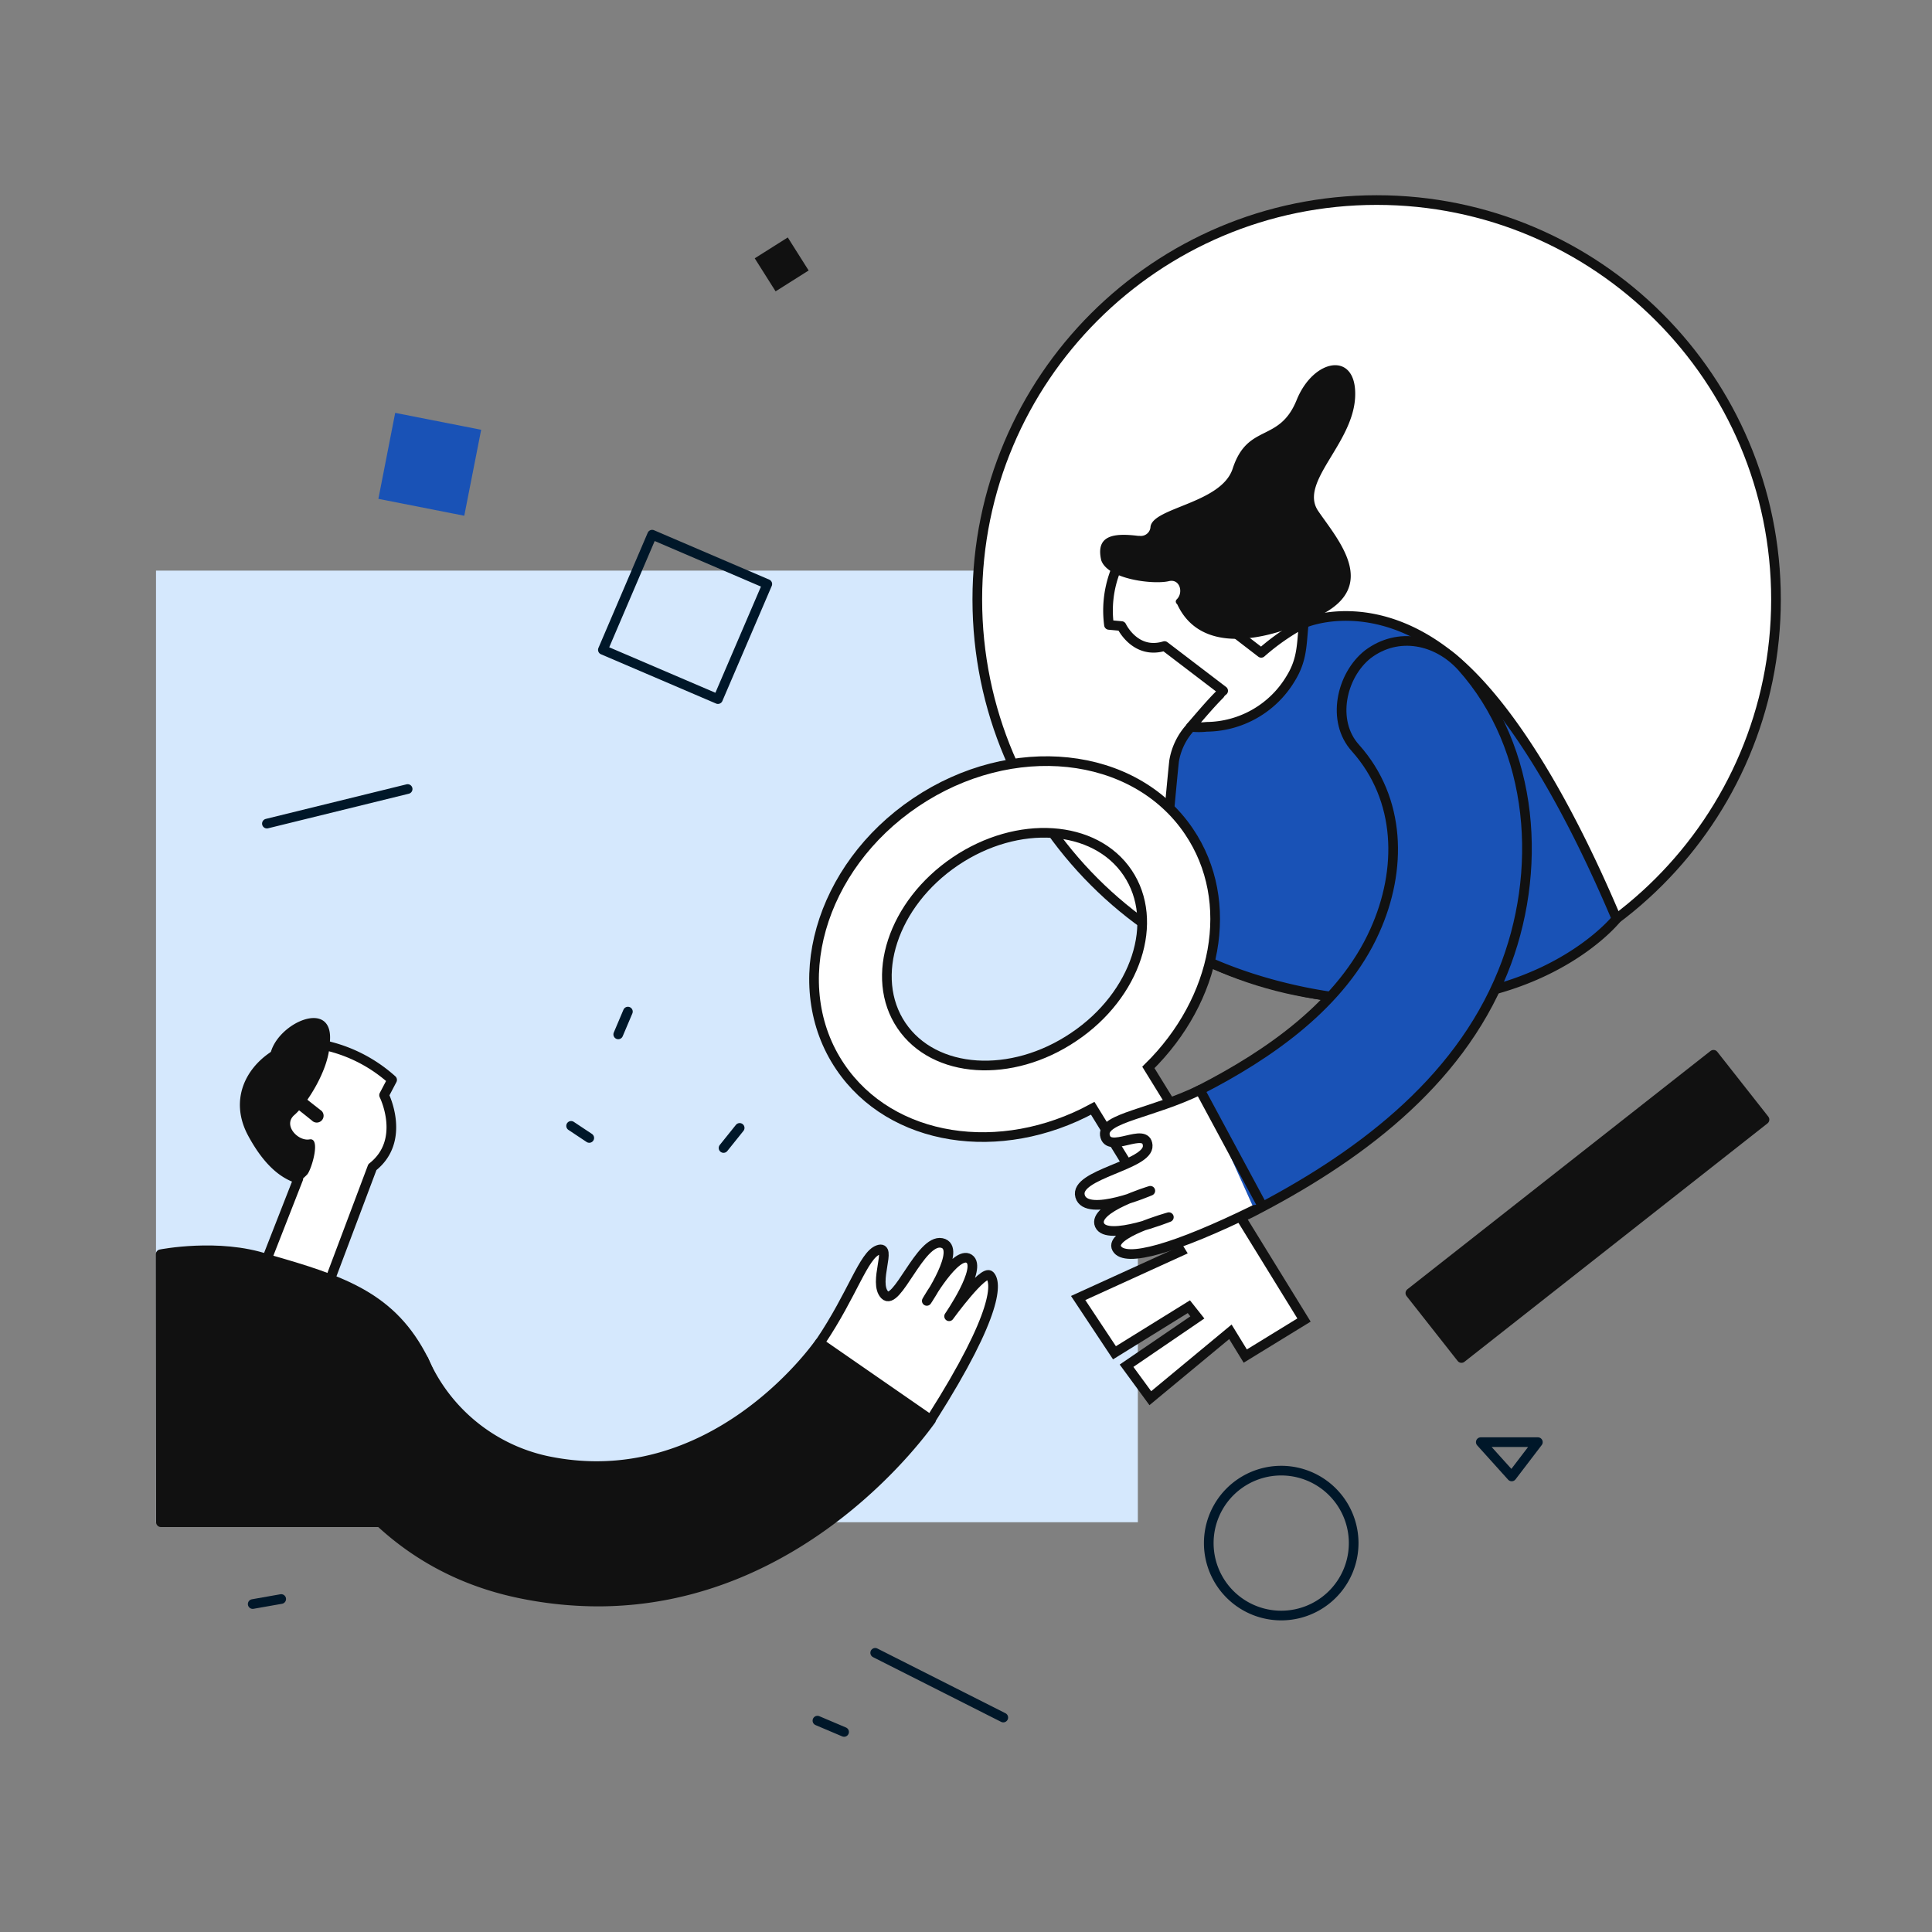 <svg xmlns="http://www.w3.org/2000/svg" width="200" height="200" fill="none"><rect width="100%" height="100%" fill="#808080" stroke="none"/><path fill="#1952b6" d="m48.06 53.39 1.75-8.9-8.9-1.75-1.74 8.9 8.89 1.75Z"/><path fill="#111111" d="m83.71 28-2.16-3.42-3.42 2.16 2.16 3.42L83.71 28Z"/><path stroke="#001729" stroke-linecap="round" stroke-linejoin="round" d="m87.38 179.29-2.76-1.17M29.11 165.53l-2.95.52M153.29 149.29h5.91l-2.71 3.55-3.2-3.55Z"/><path fill="#111111" stroke="#111111" stroke-linecap="round" stroke-linejoin="round" d="m146 133.86 31.38-24.67 5.28 6.71-31.37 24.68-5.29-6.72Z"/><path fill="#d5e8fd" d="M117.79 59.07H16.15v98.51h101.64V59.07Z"/><path fill="#ffffff" stroke="#111111" stroke-miterlimit="10" d="M142.51 103.39c22.831 0 41.34-18.509 41.34-41.34 0-22.831-18.509-41.34-41.34-41.34-22.832 0-41.34 18.508-41.34 41.34 0 22.831 18.508 41.34 41.34 41.34Z"/><path stroke="#001729" stroke-linecap="round" stroke-linejoin="round" d="m62.41 67.27 5.1-11.92 11.92 5.11-5.11 11.91-11.91-5.1ZM132.631 167.24a7.5 7.5 0 1 0 0-15 7.5 7.5 0 0 0 0 15Z"/><path fill="#ffffff" stroke="#111111" stroke-linecap="round" stroke-linejoin="round" d="M26.14 117.35c1.43 2.64 3 4.14 4.74 4.67l-4.59 11.73 6.17 3.25 6.09-16.18c3.54-2.78 1.21-7.45 1.21-7.45l.83-1.58a15.309 15.309 0 0 0-6.47-3.46c-4.37-1.51-11.12 3.23-7.98 9.02Z"/><path fill="#111111" d="M30.501 115.4c1.28-1.13 3.54-4.67 3.62-7.3.67-5-5.65-2.18-6.17 1.2-.32.282-.624.583-.91.9a28.108 28.108 0 0 0-1.65 3.69c-.08.23-.08.75-.15 1.2.15.46.22 1 .37 1.43.204.287.382.591.53.91 1.43 2.78 3.16 4.21 5 4.74.24-.18.465-.381.67-.6.45-.53 1.43-3.84.23-3.62-1.2.22-2.81-1.5-1.54-2.55Z"/><path fill="#111111" d="M33.29 115c-.68-.53-1.28-1-2-1.58a.706.706 0 0 0-.77-.155.71.71 0 0 0-.229 1.155c.68.52 1.28 1 2 1.58a.705.705 0 0 0 1 0 .707.707 0 0 0 0-1Z"/><path fill="#111111" stroke="#111111" stroke-linecap="round" stroke-linejoin="round" d="M16.66 157.58h34.76l-7.55-16.77c-3.28-6.54-8.34-8.24-16.24-10.49-5-1.67-11-.48-11-.48l.03 27.74Z"/><path fill="#ffffff" d="M84.911 138.94c3.37-5 4.47-9 6-9.55 1.53-.55-.57 3.37.68 4.66s3.67-5.82 5.89-5.38c2.22.44-1.54 6-1.54 6s3-5.29 4.39-4.36c1.39.93-2.08 5.95-2.08 5.95s3.55-4.89 4.22-4.22c.67.67 1 3.73-6 14.75"/><path stroke="#111111" stroke-linecap="round" stroke-linejoin="round" d="M84.911 138.94c3.37-5 4.47-9 6-9.55 1.53-.55-.57 3.37.68 4.66s3.67-5.82 5.89-5.38c2.22.44-1.54 6-1.54 6s3-5.29 4.39-4.36c1.39.93-2.08 5.95-2.08 5.95s3.55-4.89 4.22-4.22c.67.67 1 3.73-6 14.75"/><path fill="#111111" stroke="#111111" stroke-linecap="round" stroke-linejoin="round" d="M61.9 165.79a40.024 40.024 0 0 1-8.21-.87c-19.85-4.18-24.21-23.87-24.39-24.7 0 0 13.78-1.19 14.57.59a18.052 18.052 0 0 0 12.71 10.41c17 3.59 27.81-11.56 28.26-12.21L96.38 147c-.59.8-13.18 18.79-34.48 18.79Z"/><path stroke="#001729" stroke-linecap="round" stroke-linejoin="round" d="M59.12 116.55 61 117.8M65 104.72l-1 2.36M74.9 118.84l1.67-2.08"/><path fill="#1952b6" stroke="#111111" stroke-miterlimit="10" d="M135 64.51s7.07-3.16 15.28 3.53c5.22 4.25 11.18 13.17 17.06 27.07 0 0-9.37 11.85-31.54 7.73-10.55-2-15.89-6.18-15.89-6.18s1.25-14.31 1.63-17.87a6.778 6.778 0 0 1 1.76-3.55L135 64.51Z"/><path fill="#ffffff" stroke="#111111" stroke-linecap="round" stroke-linejoin="round" d="m130.56 67.58-5.8-4.46a6.334 6.334 0 0 0-.84-4.66c-2.25-4.14-7.63-2.05-8.61 1.08a11.339 11.339 0 0 0-.51 5.15l1.3.12s1.41 3 4.45 2.07l6.07 4.63a1.29 1.29 0 0 0-.35.38c-1 1-2 2.2-3 3.35.545.06 1.095.06 1.64 0a10.24 10.24 0 0 0 8.7-5c1.23-2 1.12-3.53 1.36-5.73a23.313 23.313 0 0 0-4.41 3.07Z"/><path fill="#111111" d="M134.22 41.43c-1.82 4.46-5.07 2.32-6.62 7.1-1.19 3.59-8.25 4-8.5 6a.988.988 0 0 1-.366.726.996.996 0 0 1-.784.214h-.15c-2.39-.29-4.42-.13-3.8 2.53.69 2 5.45 2.53 7 2.16 1.14-.28 1.54 1.2.81 1.89-.14.17-.13.32.07.53 2.24 4.8 8.31 4.26 14.65 1.18s1.95-7.9-.07-10.86c-2.02-2.96 3.55-6.89 3.82-11.74.27-4.85-4.28-4.16-6.06.27Z"/><path fill="#ffffff" stroke="#111111" stroke-miterlimit="10" d="M118.88 110.5c7.13-7 9.12-17.16 4.2-24.43-5.66-8.38-18.33-9.72-28.3-3-9.97 6.72-13.46 19-7.8 27.36 5.26 7.79 16.57 9.5 26.14 4.3l9.11 14.8-10.62 4.84 3.76 5.67 7.7-4.77.88 1.11-7.33 5 2.46 3.36 8.29-6.87 1.54 2.51 6.08-3.73-16.11-26.15Zm-7.72-3.16c-6.46 4.37-14.45 3.84-17.84-1.17-3.39-5.01-.89-12.63 5.57-17 6.46-4.37 14.46-3.84 17.84 1.18 3.38 5.02.9 12.65-5.57 16.99Z"/><path fill="#1952b6" stroke="#111111" stroke-miterlimit="10" d="M129.45 125.57c10.86-5.57 21.41-13.29 26.11-24.92 4.2-10.31 3.36-23.15-4.25-31.64-2.54-2.79-6.56-3.66-9.71-1.28-2.75 2.17-3.82 6.92-1.28 9.71 4.73 5.3 4.85 12.59 2 18.92-3.39 7.58-10.91 12.79-18.1 16.47-3.34 1.74-5.34 5.22-3.83 9 1.34 3.17 5.73 5.48 9.06 3.74Z"/><path fill="#ffffff" d="M129.86 125.24c-8.16 4-13.4 5.52-14.25 4-.85-1.52 5.39-3.24 5.39-3.24s-6.4 2.57-7.17.82c-.77-1.75 5.25-3.55 5.25-3.55s-6.62 2.86-7.27.56c-.65-2.3 7.14-3.19 7-5.25-.14-2.06-4.14 1-4.44-1.1-.2-1.76 4.88-2.22 9.9-4.67"/><path stroke="#111111" stroke-linecap="round" stroke-linejoin="round" d="M129.86 125.24c-8.16 4-13.4 5.52-14.25 4-.85-1.52 5.39-3.24 5.39-3.24s-6.4 2.57-7.17.82c-.77-1.75 5.25-3.55 5.25-3.55s-6.62 2.86-7.27.56c-.65-2.3 7.14-3.19 7-5.25-.14-2.06-4.14 1-4.44-1.1-.2-1.76 4.88-2.22 9.9-4.67M130.7 124.88l-6.46-12"/><path stroke="#001729" stroke-linecap="round" stroke-linejoin="round" d="m42.2 81.68-14.57 3.58M103.86 177.8l-13.26-6.7"/></svg>
